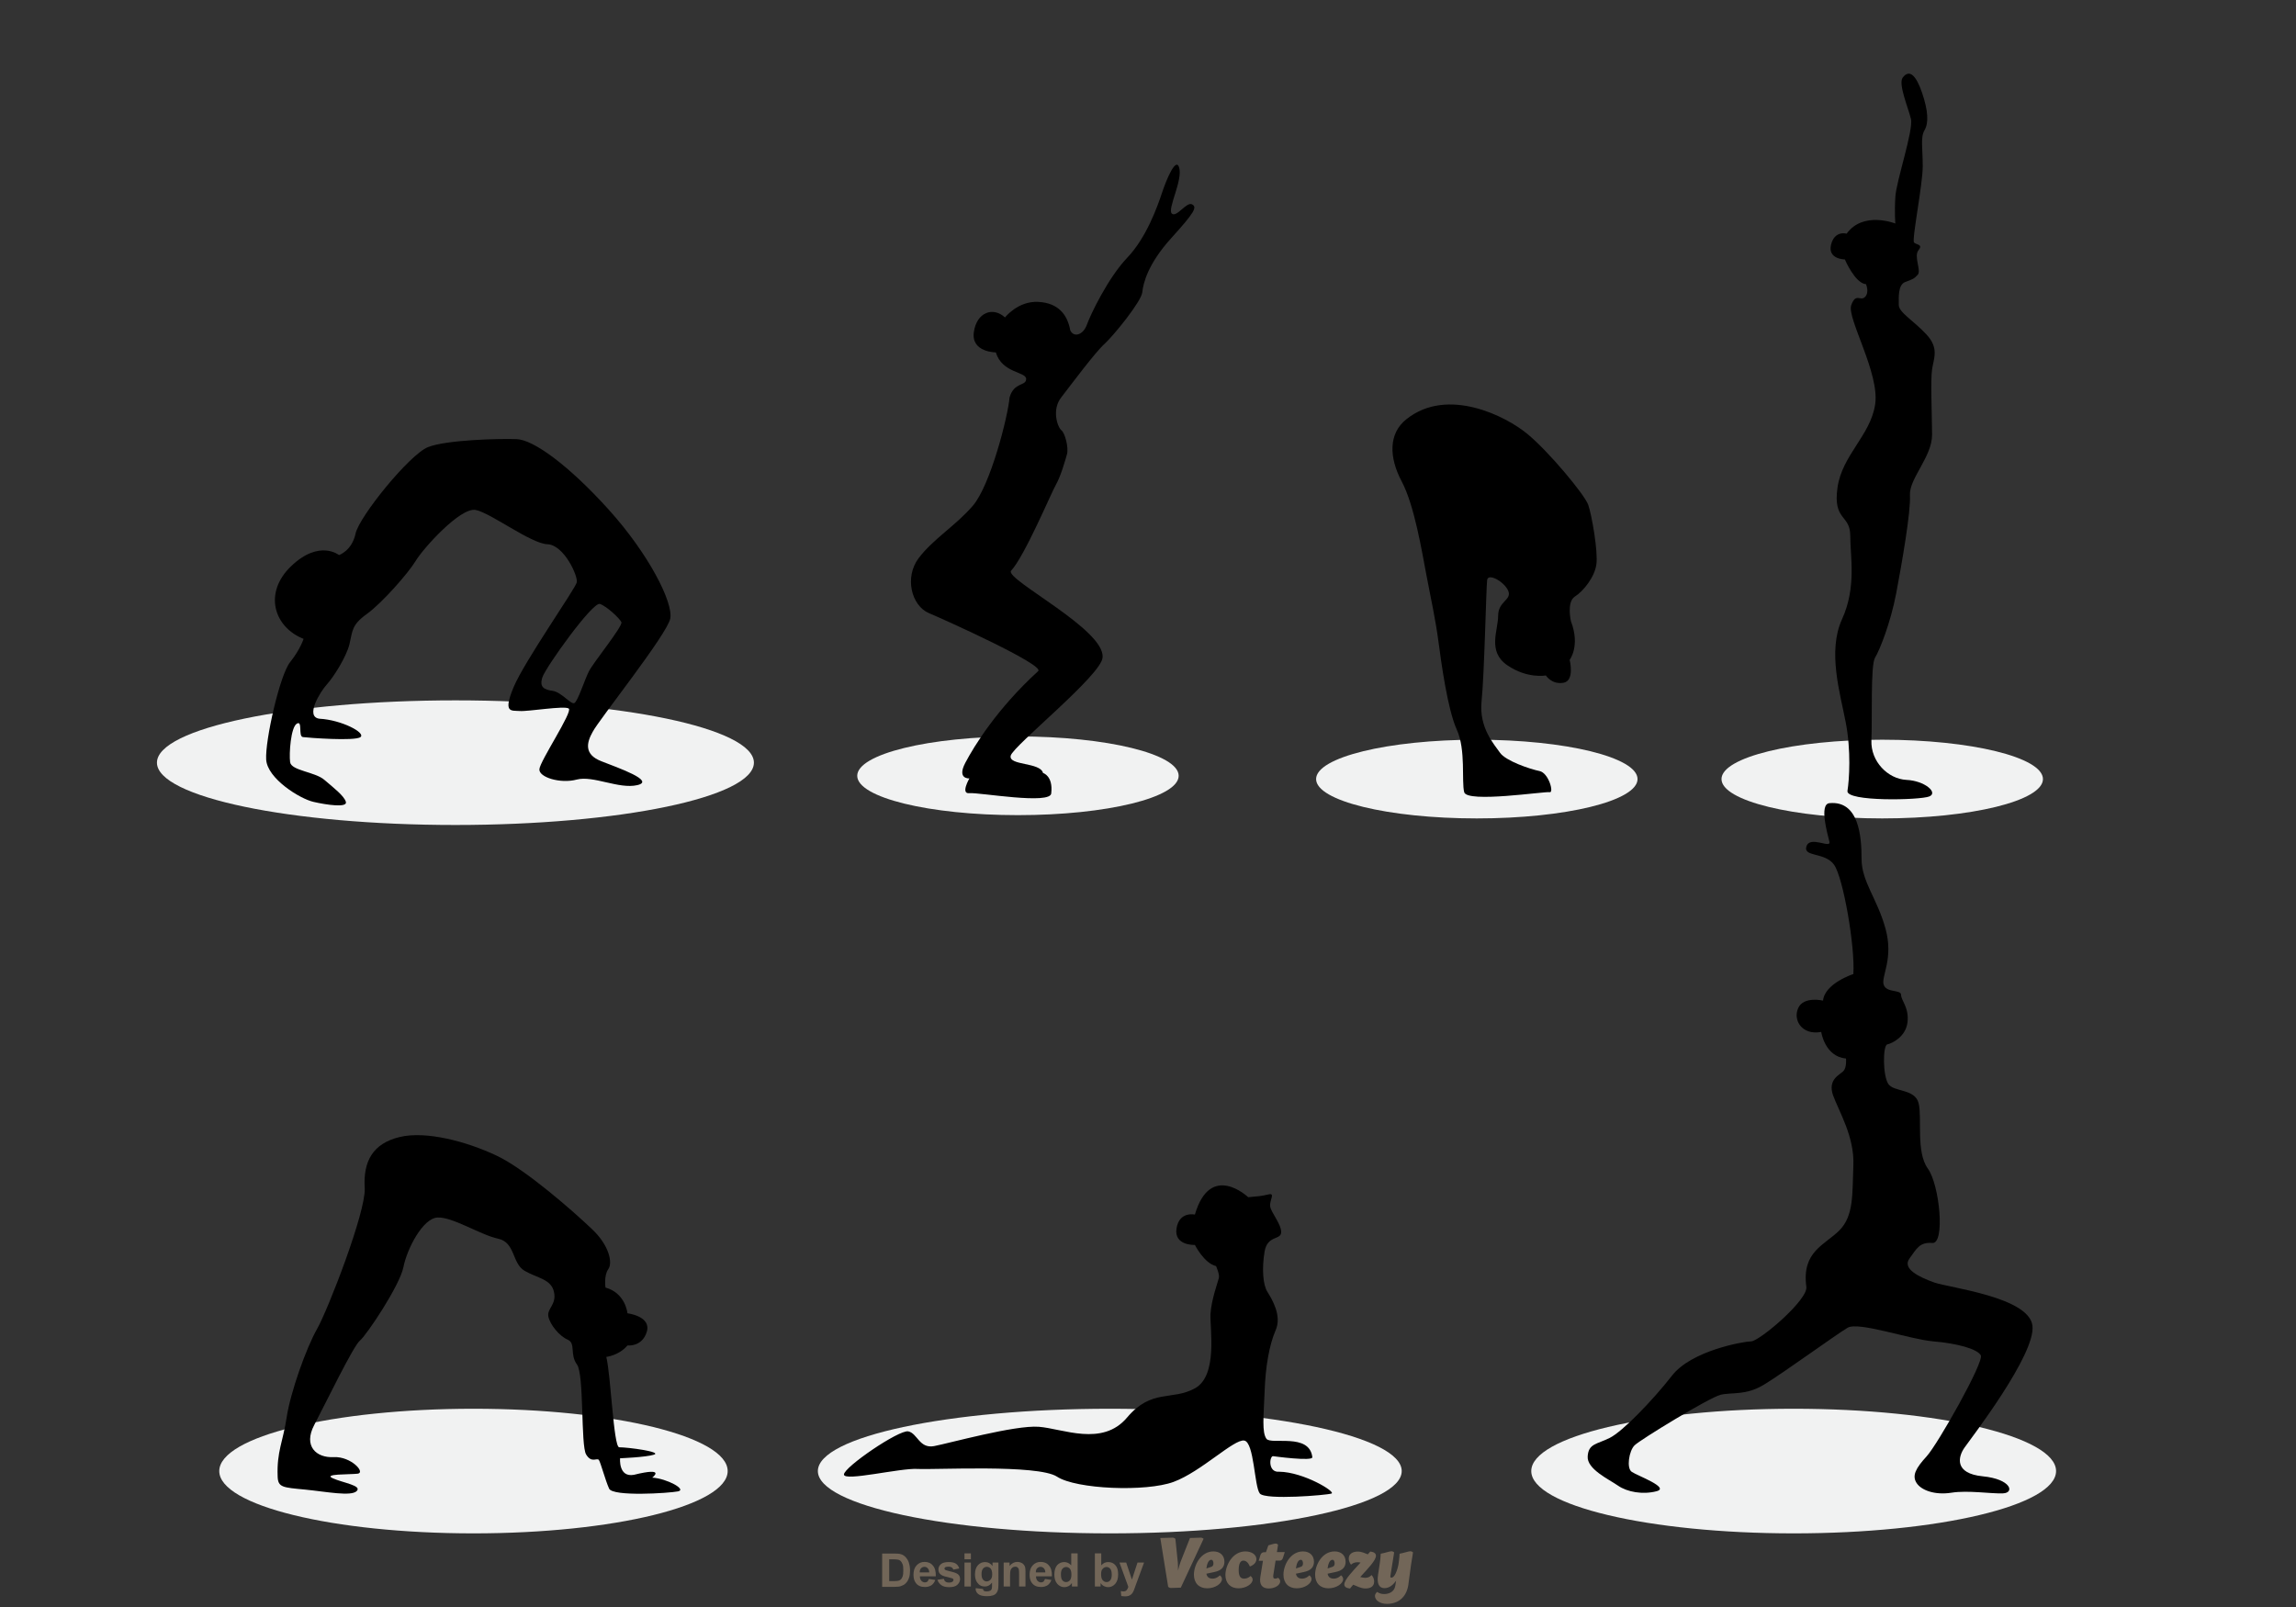<?xml version="1.0" encoding="utf-8"?>
<!-- Generator: Adobe Illustrator 19.0.0, SVG Export Plug-In . SVG Version: 6.00 Build 0)  -->
<svg version="1.1" xmlns="http://www.w3.org/2000/svg" xmlns:xlink="http://www.w3.org/1999/xlink" x="0px" y="0px"
	 viewBox="0 0 1400 980" style="enable-background:new 0 0 1400 980;" xml:space="preserve">
<rect x="0" y="0" width="1400" height="980" fill="#333333" stroke="none"/>
<style type="text/css">
	.st0{fill:#F1F2F2;}
	.st1{fill:#726658;}
</style>
<g id="_x31_">
	<ellipse class="st0" cx="277.7" cy="465.1" rx="182" ry="38"/>
	<ellipse class="st0" cx="288.7" cy="897.1" rx="155" ry="38"/>
	<ellipse class="st0" cx="676.7" cy="897.1" rx="178" ry="38"/>
	<ellipse class="st0" cx="1093.7" cy="897.1" rx="160" ry="38"/>
	<ellipse class="st0" cx="620.7" cy="473.1" rx="98" ry="24"/>
	<ellipse class="st0" cx="900.5" cy="475.1" rx="98" ry="24"/>
	<ellipse class="st0" cx="1147.7" cy="475.1" rx="98" ry="24"/>
	<path d="M408.7,377.2c1.9-9.7-13.1-39.4-37.7-66.6c-24.6-27.2-45.9-42.5-56-42.8c-10.1-0.4-42.9,0.4-54.1,4.9
		c-11.2,4.5-41.8,42.2-44.1,52.7c-2.2,10.5-10.1,13.1-10.1,13.1s-11.9-9.7-29.1,6.7c-17.2,16.4-10.5,37.3,7.5,44.4
		c0,0-1.9,6.3-8.2,14.2c-6.3,7.8-15.3,47.8-14.6,59.4c0.7,11.6,20.5,23.9,28.8,25.8c8.2,1.9,20.9,3.7,19.8,0
		c-1.1-3.7-7.5-8.6-13.1-13.4c-5.6-4.9-20.2-5.6-20.9-10.8c-0.7-5.2,0.4-21.3,4.1-23.5c3.7-2.2,0.7,7.8,3.7,8.2
		c3,0.4,31.7,2.6,35.1,0c3.4-2.6-11.6-10.5-25-11.2c-9-1.1,0.4-16.4,4.5-20.9c4.1-4.5,11.9-16.8,13.8-24.6
		c1.9-7.8,1.1-11.6,10.5-18.3c9.3-6.7,25.4-25,29.9-32.5c4.5-7.5,27.3-32.9,36.6-31c9.3,1.9,33.6,20.5,43.7,20.9
		c10.1,0.4,18.7,19.4,17.9,23.2c-0.7,3.7-31.7,47.8-38.5,63.9c-6.7,16.1-1.5,14.2,3.7,14.6c5.2,0.4,27.3-3.4,29.9-1.5
		c2.6,1.9-17.6,32.1-17.9,37c-0.4,4.9,12.8,9,22.8,6.3c10-2.6,25.7,6,36.9,3.4c11.2-2.6-11.6-10.5-22-14.6
		c-10.5-4.1-9-11.2-5.2-17.9C365,439.2,406.8,386.9,408.7,377.2z M350.1,428.8c-2.2,0.7-7.8-6.7-13.1-7.5c-5.2-0.7-8.2-2.2-6.3-8.2
		c1.9-6,30.7-46.3,35.1-44.8c4.3,1.5,12,8.8,13.1,11.1s-17.2,24.7-19.8,30C356.4,414.6,352.3,428,350.1,428.8z"/>
	<path d="M719,102.2c2.3,7.8-7.3,25.2-4.5,28c2.8,2.8,9-7.3,12.3-5.6c3.4,1.7,1.5,5-12.7,20.7c-14.2,15.7-17,27.4-17.6,33
		c-0.6,5.6-17.4,26.3-23,31.4c-5.6,5-20.2,24.6-26.3,32.5c-6.2,7.8-2.2,18.5,0,20.2c2.2,1.7,4.5,10.6,3.4,14.6
		c-1.1,3.9-3.8,13.4-6.7,18.5c-2.9,5-19.1,43.7-27.5,52.7c-2.8,5.6,57.5,35.8,55.9,52.7c-0.4,10.6-54.4,53.8-56,59.9
		c-1.6,6.2,18,3.9,19.7,10.6c0,0,6.2,1.7,5,12.3c0,7.3-44.3-0.6-49.9,0c-5.6,0.6,0-9,0-9s-7.8,0.6-2.5-9.5c5.3-10.1,19.3-33,44.5-56
		c3.4-3.9-56-30.8-66.7-35.3c-10.6-4.5-15.1-21.8-6.2-33.6c9-11.8,22.4-19.6,33-31.9c10.6-12.3,21.3-53.8,22.4-66.1
		c2.8-9.5,10.1-6.7,10.1-11.2c0-4.5-14.6-3.4-18.5-16.2c0,0-15.1,0-13.4-12.3c1.7-12.3,11.8-15.7,19-9c0,0,7.8-10.1,20.2-9.5
		c12.3,0.6,17.9,7.8,19.6,17.4c2.2,4.5,7.8,2.8,10.1-3.4c2.2-6.2,12.9-28.6,24.6-40.9c11.8-12.3,18.5-31.4,21.3-39.8
		S717.1,95.6,719,102.2z"/>
	<path d="M857.5,255.7c-10.9,8.7-10.6,23.2-2.8,37.9c7.8,14.7,12.3,42.7,15.1,57.3c2.8,14.6,5.6,27.4,7.3,40.3
		c1.7,12.9,5.6,41.5,11.2,53.8c5.6,12.3,2.8,31.4,4.5,38.1c1.7,6.7,49.3-0.6,52.1,0c2.8,0.6-0.6-11.8-6.2-12.9
		c-5.6-1.1-20.7-6.2-24.1-11.2c-3.4-5-12.9-15.1-11.2-31.4c1.7-16.2,2.8-69.5,3.4-73.9c0.6-4.5,10.6,1.1,12.9,6.7
		c2.2,5.6-6.2,6.2-6.2,15.1c0,9-6.7,21.8,5.6,30.2c12.3,8.4,23.5,6.2,23.5,6.2s3.4,5.6,10.6,4.5s3.9-14,3.9-14s6.6-8.4,0.8-23.5
		c0,0-2.8-11.8,2.4-15.1s12-11.8,13.1-19.6c1.1-7.8-2.8-30.2-5-36.4c-2.2-6.2-24.1-32.5-37-43.1C918.6,254,882.7,235.5,857.5,255.7z
		"/>
	<path d="M1160.2,47.3c-2.9,3.8,3.4,18.5,5,25.2c1.7,6.7-9,38.1-9.5,47.6c-0.6,9.5,0,16.2,0,16.2s-19.6-7.8-29.7,6.2
		c0,0-7.3-2.2-9.5,6.7c-2.2,9,8.4,9,8.4,9s6.2,14.6,12.9,15.1c0,0,2.2,5-0.6,7.8s-5.6-2.8-8.4,5c-2.8,7.8,17.4,41.4,14.6,60.4
		c-2.8,19.1-20.2,30.9-23,51c-2.8,20.2,7.8,16.2,7.8,29.1c0,12.9,3.9,31.4-5,51c-9,19.6-1.1,45.4,2.2,62.7c3.4,17.4,2.2,35.3,1.1,42
		c-1.1,6.7,44.3,5.7,49.9,3.4s-2.8-9.6-14-10.1c-11.2-0.6-21.8-11.2-21.3-24.1c0.6-12.9-0.6-45.9,2.2-50.4
		c2.8-4.5,9.5-21.3,12.9-39.2c3.4-17.9,9-49.9,8.4-59.9c-0.6-10.1,13.6-23.5,13.5-37c-0.1-13.4-1-33,0-39.8c1-6.7,4.4-12.9-3.5-21.3
		c-7.8-8.4-16.8-13.4-16.8-17.9c0-4.5-0.6-12.3,3.9-14c4.5-1.7,5.4-1.9,7.7-4.5c2.2-2.6-2.6-11.2,0.4-14.9c3-3.7-1.2-3.2-2.7-4.7
		c-1.5-1.5,5.3-35.3,5.3-46.5s-1.5-17.6,1.1-22c2.6-4.5,2.2-11.9-1.5-22.8C1168.4,46,1164.3,41.9,1160.2,47.3z"/>
	<path d="M169.3,900.4c0.2,6.7,3.1,6.7,16.8,8c13,1.3,28,4.3,31.4,0.9c3.4-3.4-8.4-5-14.6-7.8c-6.2-2.8,10.1-2.2,15.2-2.8
		c5-0.6-4-10.6-14.6-10.1c-10.6,0.6-18.7-6.7-11.9-19.6c6.8-12.9,23.8-48.2,27.9-51.5c4.1-3.4,24.3-33.6,26.5-44.8
		c2.2-11.2,11.8-29.7,20.7-30.2c9-0.6,26.3,10.6,37,12.9c10.6,2.2,8.4,15.1,16.2,19.6c7.8,4.5,16.2,5,17.9,12.9
		c1.7,7.8-4.5,10.1-3.4,15.1s6.7,11.8,11.8,14c5,2.2,1.1,9,5.6,15.1s2.2,49.3,5.6,54.9c3.4,5.6,6.7,1.7,7.8,3.4
		c1.1,1.7,3.9,12.3,6.2,17.4c2.2,5,36.4,2.8,42,1.7c5.6-1.1-6.7-7.8-15.7-8.4c0,0,9-6.7-11.2-1.7c-9.5,1.7-8.4-10.1-8.4-10.1
		s15.7-0.6,20.7-2.2c5-1.7-15.7-4.5-21.3-4.5c-3.4-0.6-5-43.6-7.8-55.1c0,0,7.8-0.9,12.9-7c0,0,9,1.1,11.8-8.4
		c2.8-9.5-11.8-11.2-11.8-11.2s-1.1-12.3-13.4-15.7c0,0-1.1-7.3,1.7-11.2c2.8-3.9,0.6-14.6-10.1-24.6
		c-10.6-10.1-40.3-36.4-58.3-44.8c-17.9-8.4-42.6-15.1-58.8-11.2c-16.2,3.9-22.4,14.6-21.3,31.4c0.6,14.6-22.4,73.9-29.1,85.7
		c-6.7,11.8-16.2,38.7-18.5,53.8C172.6,879.1,168.7,885.2,169.3,900.4z"/>
	<path d="M776.1,888c-2.2,0.6-2.8,10.1,3.9,9.5c14.9,0.2,34.7,12.3,31.9,13.3c-2.8,1-40.3,4.1-43.7,0c-3.4-4.1-3.4-31.2-9.5-32.3
		c-6.2-1.1-26.3,19-43.1,25.2c-16.8,6.2-59.4,4.5-71.1-3.2c-11.8-7.6-74.5-4.1-85.1-4.7c-10.6-0.6-44.8,7.8-44.8,3.4
		c0-4.5,33.6-27.4,39.2-26.3c5.6,1.1,6.7,10.6,15.7,9c9-1.7,49.3-12.9,63.9-11.8c14.6,1.1,38.7,12.3,53.8-5.6
		c15.1-17.9,27.4-10.1,41.5-17.9c14-7.8,9-36.4,9.4-45.2c0.5-8.8,4.6-19.8,5.1-22c0.6-2.2-1.7-7.3-1.7-7.3
		c-7.3-1.7-12.9-12.9-12.9-12.9s-12.9,0.6-11.2-10.1c1.7-10.6,11.2-8.4,11.2-8.4c9.5-32.5,32.5-10.6,32.5-10.6
		c6.2-0.6,7.8-0.6,12.3-1.7c4.5-1.1,0.6,3.4,1.1,7.3c0.6,3.9,6.7,10.6,6.7,15.7c0,5-8.4,1.7-10.1,11.8c-1.7,10.1-1.1,20.2,1.7,24.6
		c2.8,4.5,9,14.6,5,23.5c-3.9,9-6.2,22.4-6.7,37.5c-0.6,15.1-1.7,24.6,1.1,28.6c2.8,3.9,26.2-3.8,28,11.2
		C800.8,891.4,776.1,888,776.1,888z"/>
	<path d="M1115.5,489.8c-6.4,0.6-1.1,19,0,23.5c1.1,4.5-11.8-3.9-14,2.8c-2.2,6.7,11.2,3.4,16.8,11.2c5.6,7.8,12.9,49.9,11.8,66.7
		c0,0-17.4,5.6-18.5,16.2c0,0-11.8-2.8-15.1,4.5c-3.4,7.3,2.2,16.8,14,14.6c0,0,2.2,15.1,15.1,16.2c0,0,0.6,5.6-1.7,7.8
		c-2.2,2.2-9.5,5-6.2,14.6c3.4,9.5,13.1,25.2,12.4,42.6c-0.7,17.4,0.4,30.8-8.5,39.8c-9,9-23,12.9-20.2,34.2
		c1.7,7.8-28.6,33.4-33.6,33.5s-36.4,5.7-48.2,20.8c-11.8,15.1-30.2,34.2-38.1,38.1c-7.8,3.9-12.9,3.4-13.4,11.2
		c-0.6,7.8,12.9,14,18.5,17.9c5.6,3.9,15.1,5.6,23.5,3.4c8.4-2.2-11.8-9.5-15.1-11.8c-3.4-2.2-1.7-12.9,1.7-16.2
		c3.4-3.4,45.5-29.1,52.4-30.8c6.9-1.7,15.3,0.6,26.5-6.2c11.2-6.7,44.3-30.8,51-34.7c6.7-3.9,37.5,7,52.1,8.3
		c14.6,1.2,26.9,4.6,29.1,8.5c2.2,3.9-26.3,54.3-33,61.6c-6.7,7.3-9,11.8-6.2,16.2c2.8,4.5,11.2,7.6,21.3,6
		c10.1-1.6,24.1,0.7,31.4,0.4s5-8.7-12.3-10.4c-17.4-1.7-15.1-11.8-11.2-17.4c3.9-5.6,43.7-57.1,41.5-74.5
		c-2.2-17.4-50.4-23-59.9-26.3c-9.5-3.4-19.6-8.4-15.1-14.6c4.5-6.2,6.2-10.1,14-9.5c7.8,0.6,4.5-35.3-2.8-45.4
		c-7.3-10.1-3.4-30.8-5.6-39.8c-2.2-9-15.1-6.7-18.5-11.8s-3.4-23.5-0.6-24.1c2.8-0.6,11.2-4.5,12.3-13.4c1.1-9-3.9-13.4-3.9-16.8
		c0-3.4-9-1.1-10.6-6.2c-1.7-5,6.2-15.7,1.1-34.2s-14.6-28.6-14.6-42.6C1135.1,509.9,1133.4,488.1,1115.5,489.8z"/>
</g>
<g id="Designed_by_Vecteezy">
	<g>
		<g>
			<g>
				<path class="st1" d="M732.3,937.7c0.8,0,1.6,0.7,1.6,0.7L720,968.2c-1.5,0-5.2,0.2-6.1,0.2c-0.8,0-1.6-0.7-1.6-0.7l-4.8-29.8
					c2.9,0,6.5-0.2,7.6-0.2c0.8,0,1.6,0.7,1.6,0.7l1.5,14.6c0.1,1.3,0.1,3,0.1,4.8c0.5-2,1-3.9,1.5-5.2l5.8-14.7
					C728.1,937.9,731.3,937.7,732.3,937.7L732.3,937.7z"/>
			</g>
			<g>
				<path class="st1" d="M746.6,952.4c0,3.2-1.8,5.4-6.3,6.3l-4.7,1c0.4,2,1.6,3,3.8,3c2.6,0,4.4-2,4.4-2s1.3,0.7,1.3,2.3
					c0,2.7-4.1,5.6-9,5.6c-4.9,0-8.1-3.1-8.1-8.3c0-6,4.3-14.2,11.9-14.2C744,946.1,746.6,948.6,746.6,952.4L746.6,952.4z
					 M738.6,955.5c1-0.3,1.3-1.2,1.3-2.1c0-0.9-0.3-2.2-1.3-2.2c-1.9,0-2.7,3-3,5.3L738.6,955.5z"/>
			</g>
			<g>
				<path class="st1" d="M759.4,946.1c3.8,0,6.7,2,6.7,4.7c0,3.3-4,4.5-4,4.5s-1.2-3.6-3.9-3.6c-1.8,0-2.9,1.8-2.9,5.8
					c0,3.6,1,5.2,3.3,5.2c2.4,0,3.9-1.6,3.9-1.6s1.3,0.7,1.3,2.2c0,2.6-4,5.3-8.6,5.3c-4.9,0-8-3.1-8-8.2
					C747.3,954.3,751.7,946.1,759.4,946.1L759.4,946.1z"/>
			</g>
			<g>
				<path class="st1" d="M777.8,941.3c0.9,0,1.5,0.7,1.5,0.7l-0.7,4.5h4.8l-1.1,3.5c-0.4,1.1-0.9,1.7-2,1.7h-2.5l-1.4,8.9
					c-0.2,1.4,0.1,2.1,1.1,2.1c0.9,0,1.8-0.5,1.8-0.5s1.3,0.7,1.3,2.2c0,2.2-3.1,4.3-7,4.3c-4.1,0-5.8-2.5-5.1-7l1.6-9.9h-2.6
					l1.1-3.6c0.3-0.9,1.1-1.6,2-1.6h1.3l1.5-4.2C775.2,941.9,777,941.3,777.8,941.3L777.8,941.3z"/>
			</g>
			<g>
				<path class="st1" d="M801.2,952.4c0,3.2-1.8,5.4-6.3,6.3l-4.7,1c0.4,2,1.6,3,3.8,3c2.6,0,4.4-2,4.4-2s1.3,0.7,1.3,2.3
					c0,2.7-4.1,5.6-9,5.6c-4.9,0-8.1-3.1-8.1-8.3c0-6,4.3-14.2,11.9-14.2C798.6,946.1,801.2,948.6,801.2,952.4L801.2,952.4z
					 M793.2,955.5c1-0.3,1.3-1.2,1.3-2.1c0-0.9-0.3-2.2-1.3-2.2c-1.9,0-2.7,3-3,5.3L793.2,955.5z"/>
			</g>
			<g>
				<path class="st1" d="M820.5,952.4c0,3.2-1.8,5.4-6.3,6.3l-4.7,1c0.4,2,1.6,3,3.8,3c2.6,0,4.4-2,4.4-2s1.3,0.7,1.3,2.3
					c0,2.7-4.1,5.6-9,5.6c-4.9,0-8.1-3.1-8.1-8.3c0-6,4.3-14.2,11.9-14.2C817.9,946.1,820.5,948.6,820.5,952.4L820.5,952.4z
					 M812.5,955.5c1-0.3,1.3-1.2,1.3-2.1c0-0.9-0.3-2.2-1.3-2.2c-1.9,0-2.7,3-3,5.3L812.5,955.5z"/>
			</g>
			<g>
				<path class="st1" d="M836.3,960.5c0,0,1.6,1.5,1.6,4c0,3.3-2.8,4.2-5.2,4.2c-3.1,0-5.3-1.5-7.6-2.3c-0.6,0.7-1.3,1.5-1.9,2.3
					c0,0-3.5-0.1-3.5-2.4c0-2.9,4.8-7.8,9.9-13.4c-0.6-0.1-1.2-0.2-1.7-0.2c-2.9,0-4.1,1.5-4.1,1.5s-1.5-1.7-1.4-4
					c0.2-3.1,3.1-4,5.5-4c2.5,0,4.3,1,6.1,1.7l1.5-1.7c0,0,3.5,0.1,3.5,2.5c0,2.8-4.6,7.6-9.6,13c1.1,0.3,2,0.5,3,0.5
					C835.1,962.2,836.3,960.5,836.3,960.5L836.3,960.5z"/>
			</g>
			<g>
				<path class="st1" d="M858.7,966.7c-1.2,7.6-6.4,11.4-13,11.4c-4.2,0-7.3-2.2-7.3-4.8c0-1.7,1.4-2.5,1.4-2.5s1.4,1.3,4.2,1.3
					c2.6,0,6.2-1.1,6.8-5.1l0.5-3.1c-1.8,2.6-4.1,4.6-7.1,4.6c-3.3,0-4.8-2.7-3.9-8.3l0.9-6c0.6-3.7,0.7-6.7,0.7-6.7
					c2.4-0.4,5.5-1.5,6.6-1.5c0.8,0,1.6,0.7,1.6,0.7l-1.2,7.5l-1.1,6.9c-0.1,0.6,0,1,0.6,1c2.8,0,4.3-7.9,4.3-7.9
					c0.6-3.7,0.7-6.7,0.7-6.7c2.4-0.4,5.5-1.5,6.6-1.5c0.9,0,1.6,0.7,1.6,0.7l-1.2,7.5L858.7,966.7z"/>
			</g>
		</g>
		<g>
			<path class="st1" d="M538.1,947.4h7.4c1.7,0,3,0.1,3.8,0.4c1.2,0.3,2.2,1,3,1.9c0.8,0.9,1.5,2,1.9,3.3c0.4,1.3,0.7,2.9,0.7,4.8
				c0,1.7-0.2,3.1-0.6,4.3c-0.5,1.5-1.2,2.7-2.2,3.6c-0.7,0.7-1.7,1.2-2.9,1.6c-0.9,0.3-2.1,0.4-3.6,0.4h-7.7V947.4z M542.2,950.8
				v13.4h3c1.1,0,2-0.1,2.5-0.2c0.7-0.2,1.2-0.4,1.6-0.8c0.4-0.4,0.8-1,1.1-1.9c0.3-0.9,0.4-2.1,0.4-3.7c0-1.6-0.1-2.8-0.4-3.6
				c-0.3-0.8-0.7-1.5-1.2-2c-0.5-0.5-1.1-0.8-1.9-0.9c-0.6-0.1-1.7-0.2-3.3-0.2H542.2z"/>
			<path class="st1" d="M566.4,962.9l3.9,0.6c-0.5,1.4-1.3,2.5-2.3,3.2c-1.1,0.7-2.4,1.1-4,1.1c-2.5,0-4.4-0.8-5.6-2.5
				c-1-1.3-1.4-3-1.4-5c0-2.4,0.6-4.3,1.9-5.7c1.3-1.4,2.9-2.1,4.8-2.1c2.2,0,3.9,0.7,5.1,2.2c1.3,1.4,1.9,3.6,1.8,6.6h-9.7
				c0,1.1,0.3,2,0.9,2.7c0.6,0.6,1.3,1,2.2,1c0.6,0,1.1-0.2,1.5-0.5C565.8,964.1,566.2,963.6,566.4,962.9z M566.6,959
				c0-1.1-0.3-2-0.9-2.6c-0.6-0.6-1.2-0.9-2-0.9c-0.8,0-1.5,0.3-2.1,0.9c-0.6,0.6-0.8,1.4-0.8,2.5H566.6z"/>
			<path class="st1" d="M571.6,963.4l3.9-0.6c0.2,0.8,0.5,1.3,1,1.7c0.5,0.4,1.2,0.6,2.1,0.6c1,0,1.8-0.2,2.3-0.6
				c0.3-0.3,0.5-0.6,0.5-1c0-0.3-0.1-0.5-0.3-0.7c-0.2-0.2-0.6-0.4-1.3-0.5c-3.1-0.7-5.1-1.3-5.9-1.9c-1.2-0.8-1.7-1.9-1.7-3.3
				c0-1.3,0.5-2.3,1.5-3.2c1-0.9,2.6-1.3,4.7-1.3c2,0,3.5,0.3,4.5,1c1,0.7,1.6,1.6,2,2.9l-3.6,0.7c-0.2-0.6-0.5-1-0.9-1.3
				c-0.4-0.3-1.1-0.5-1.9-0.5c-1,0-1.7,0.1-2.2,0.4c-0.3,0.2-0.4,0.5-0.4,0.8c0,0.3,0.1,0.5,0.4,0.7c0.3,0.3,1.6,0.6,3.6,1.1
				c2.1,0.5,3.5,1,4.3,1.7c0.8,0.7,1.2,1.6,1.2,2.9c0,1.3-0.6,2.5-1.7,3.5c-1.1,1-2.8,1.4-5,1.4c-2,0-3.6-0.4-4.7-1.2
				C572.8,965.8,572,964.7,571.6,963.4z"/>
			<path class="st1" d="M588.1,950.9v-3.6h3.9v3.6H588.1z M588.1,967.5v-14.6h3.9v14.6H588.1z"/>
			<path class="st1" d="M595,968.5l4.4,0.5c0.1,0.5,0.2,0.9,0.5,1.1c0.4,0.3,0.9,0.4,1.7,0.4c1,0,1.8-0.2,2.3-0.5
				c0.3-0.2,0.6-0.5,0.8-1c0.1-0.3,0.2-0.9,0.2-1.8v-2.1c-1.2,1.6-2.6,2.4-4.4,2.4c-2,0-3.5-0.8-4.7-2.5c-0.9-1.3-1.3-2.9-1.3-4.9
				c0-2.4,0.6-4.3,1.8-5.6c1.2-1.3,2.6-1.9,4.4-1.9c1.8,0,3.3,0.8,4.5,2.4v-2.1h3.6V966c0,1.7-0.1,3-0.4,3.9c-0.3,0.9-0.7,1.5-1.2,2
				c-0.5,0.5-1.2,0.9-2.1,1.1c-0.9,0.3-1.9,0.4-3.3,0.4c-2.5,0-4.2-0.4-5.3-1.3s-1.6-1.9-1.6-3.2C595,968.8,595,968.7,595,968.5z
				 M598.5,959.9c0,1.6,0.3,2.7,0.9,3.4c0.6,0.7,1.3,1.1,2.2,1.1c0.9,0,1.7-0.4,2.4-1.1c0.7-0.7,1-1.8,1-3.3c0-1.5-0.3-2.6-0.9-3.4
				c-0.6-0.7-1.4-1.1-2.4-1.1c-0.9,0-1.7,0.4-2.3,1.1C598.8,957.3,598.5,958.4,598.5,959.9z"/>
			<path class="st1" d="M625.3,967.5h-3.9v-7.5c0-1.6-0.1-2.6-0.2-3.1c-0.2-0.5-0.4-0.8-0.8-1.1c-0.4-0.3-0.8-0.4-1.3-0.4
				c-0.7,0-1.3,0.2-1.8,0.6c-0.5,0.4-0.9,0.9-1.1,1.5c-0.2,0.6-0.3,1.7-0.3,3.4v6.6H612v-14.6h3.6v2.1c1.3-1.7,2.9-2.5,4.8-2.5
				c0.9,0,1.6,0.2,2.3,0.5c0.7,0.3,1.2,0.7,1.6,1.2c0.4,0.5,0.6,1,0.8,1.6c0.1,0.6,0.2,1.5,0.2,2.6V967.5z"/>
			<path class="st1" d="M637.2,962.9l3.9,0.6c-0.5,1.4-1.3,2.5-2.3,3.2c-1.1,0.7-2.4,1.1-4,1.1c-2.5,0-4.4-0.8-5.6-2.5
				c-1-1.3-1.4-3-1.4-5c0-2.4,0.6-4.3,1.9-5.7c1.3-1.4,2.9-2.1,4.8-2.1c2.2,0,3.9,0.7,5.1,2.2c1.3,1.4,1.9,3.6,1.8,6.6h-9.7
				c0,1.1,0.3,2,0.9,2.7c0.6,0.6,1.3,1,2.2,1c0.6,0,1.1-0.2,1.5-0.5C636.6,964.1,636.9,963.6,637.2,962.9z M637.4,959
				c0-1.1-0.3-2-0.9-2.6c-0.6-0.6-1.2-0.9-2-0.9c-0.8,0-1.5,0.3-2.1,0.9c-0.6,0.6-0.8,1.4-0.8,2.5H637.4z"/>
			<path class="st1" d="M657.2,967.5h-3.6v-2.1c-0.6,0.8-1.3,1.5-2.1,1.9c-0.8,0.4-1.6,0.6-2.5,0.6c-1.7,0-3.1-0.7-4.3-2
				c-1.2-1.4-1.8-3.2-1.8-5.7c0-2.5,0.6-4.4,1.7-5.7c1.2-1.3,2.6-1.9,4.4-1.9c1.6,0,3,0.7,4.2,2v-7.3h3.9V967.5z M646.9,959.9
				c0,1.6,0.2,2.7,0.6,3.4c0.6,1,1.5,1.5,2.6,1.5c0.9,0,1.6-0.4,2.3-1.1c0.6-0.8,0.9-1.9,0.9-3.4c0-1.7-0.3-2.9-0.9-3.6
				c-0.6-0.7-1.4-1.1-2.3-1.1c-0.9,0-1.7,0.4-2.3,1.1C647.2,957.4,646.9,958.5,646.9,959.9z"/>
			<path class="st1" d="M667.6,967.5v-20.2h3.9v7.3c1.2-1.4,2.6-2,4.2-2c1.8,0,3.3,0.6,4.4,1.9c1.2,1.3,1.7,3.1,1.7,5.6
				c0,2.5-0.6,4.4-1.8,5.8c-1.2,1.3-2.6,2-4.3,2c-0.8,0-1.7-0.2-2.5-0.6c-0.8-0.4-1.5-1-2.1-1.9v2.1H667.6z M671.4,959.9
				c0,1.5,0.2,2.6,0.7,3.4c0.7,1,1.6,1.5,2.7,1.5c0.9,0,1.6-0.4,2.2-1.1c0.6-0.7,0.9-1.9,0.9-3.4c0-1.7-0.3-2.9-0.9-3.6
				c-0.6-0.7-1.4-1.1-2.3-1.1c-0.9,0-1.7,0.4-2.3,1.1C671.7,957.3,671.4,958.4,671.4,959.9z"/>
			<path class="st1" d="M682.6,952.9h4.1l3.5,10.4l3.4-10.4h4l-5.2,14.1l-0.9,2.5c-0.3,0.9-0.7,1.5-1,2c-0.3,0.4-0.7,0.8-1.1,1.1
				c-0.4,0.3-0.9,0.5-1.5,0.7c-0.6,0.2-1.2,0.2-2,0.2c-0.7,0-1.5-0.1-2.2-0.2l-0.3-3c0.6,0.1,1.2,0.2,1.6,0.2c0.9,0,1.6-0.3,2-0.8
				c0.4-0.5,0.8-1.2,1-2L682.6,952.9z"/>
		</g>
	</g>
</g>
</svg>
